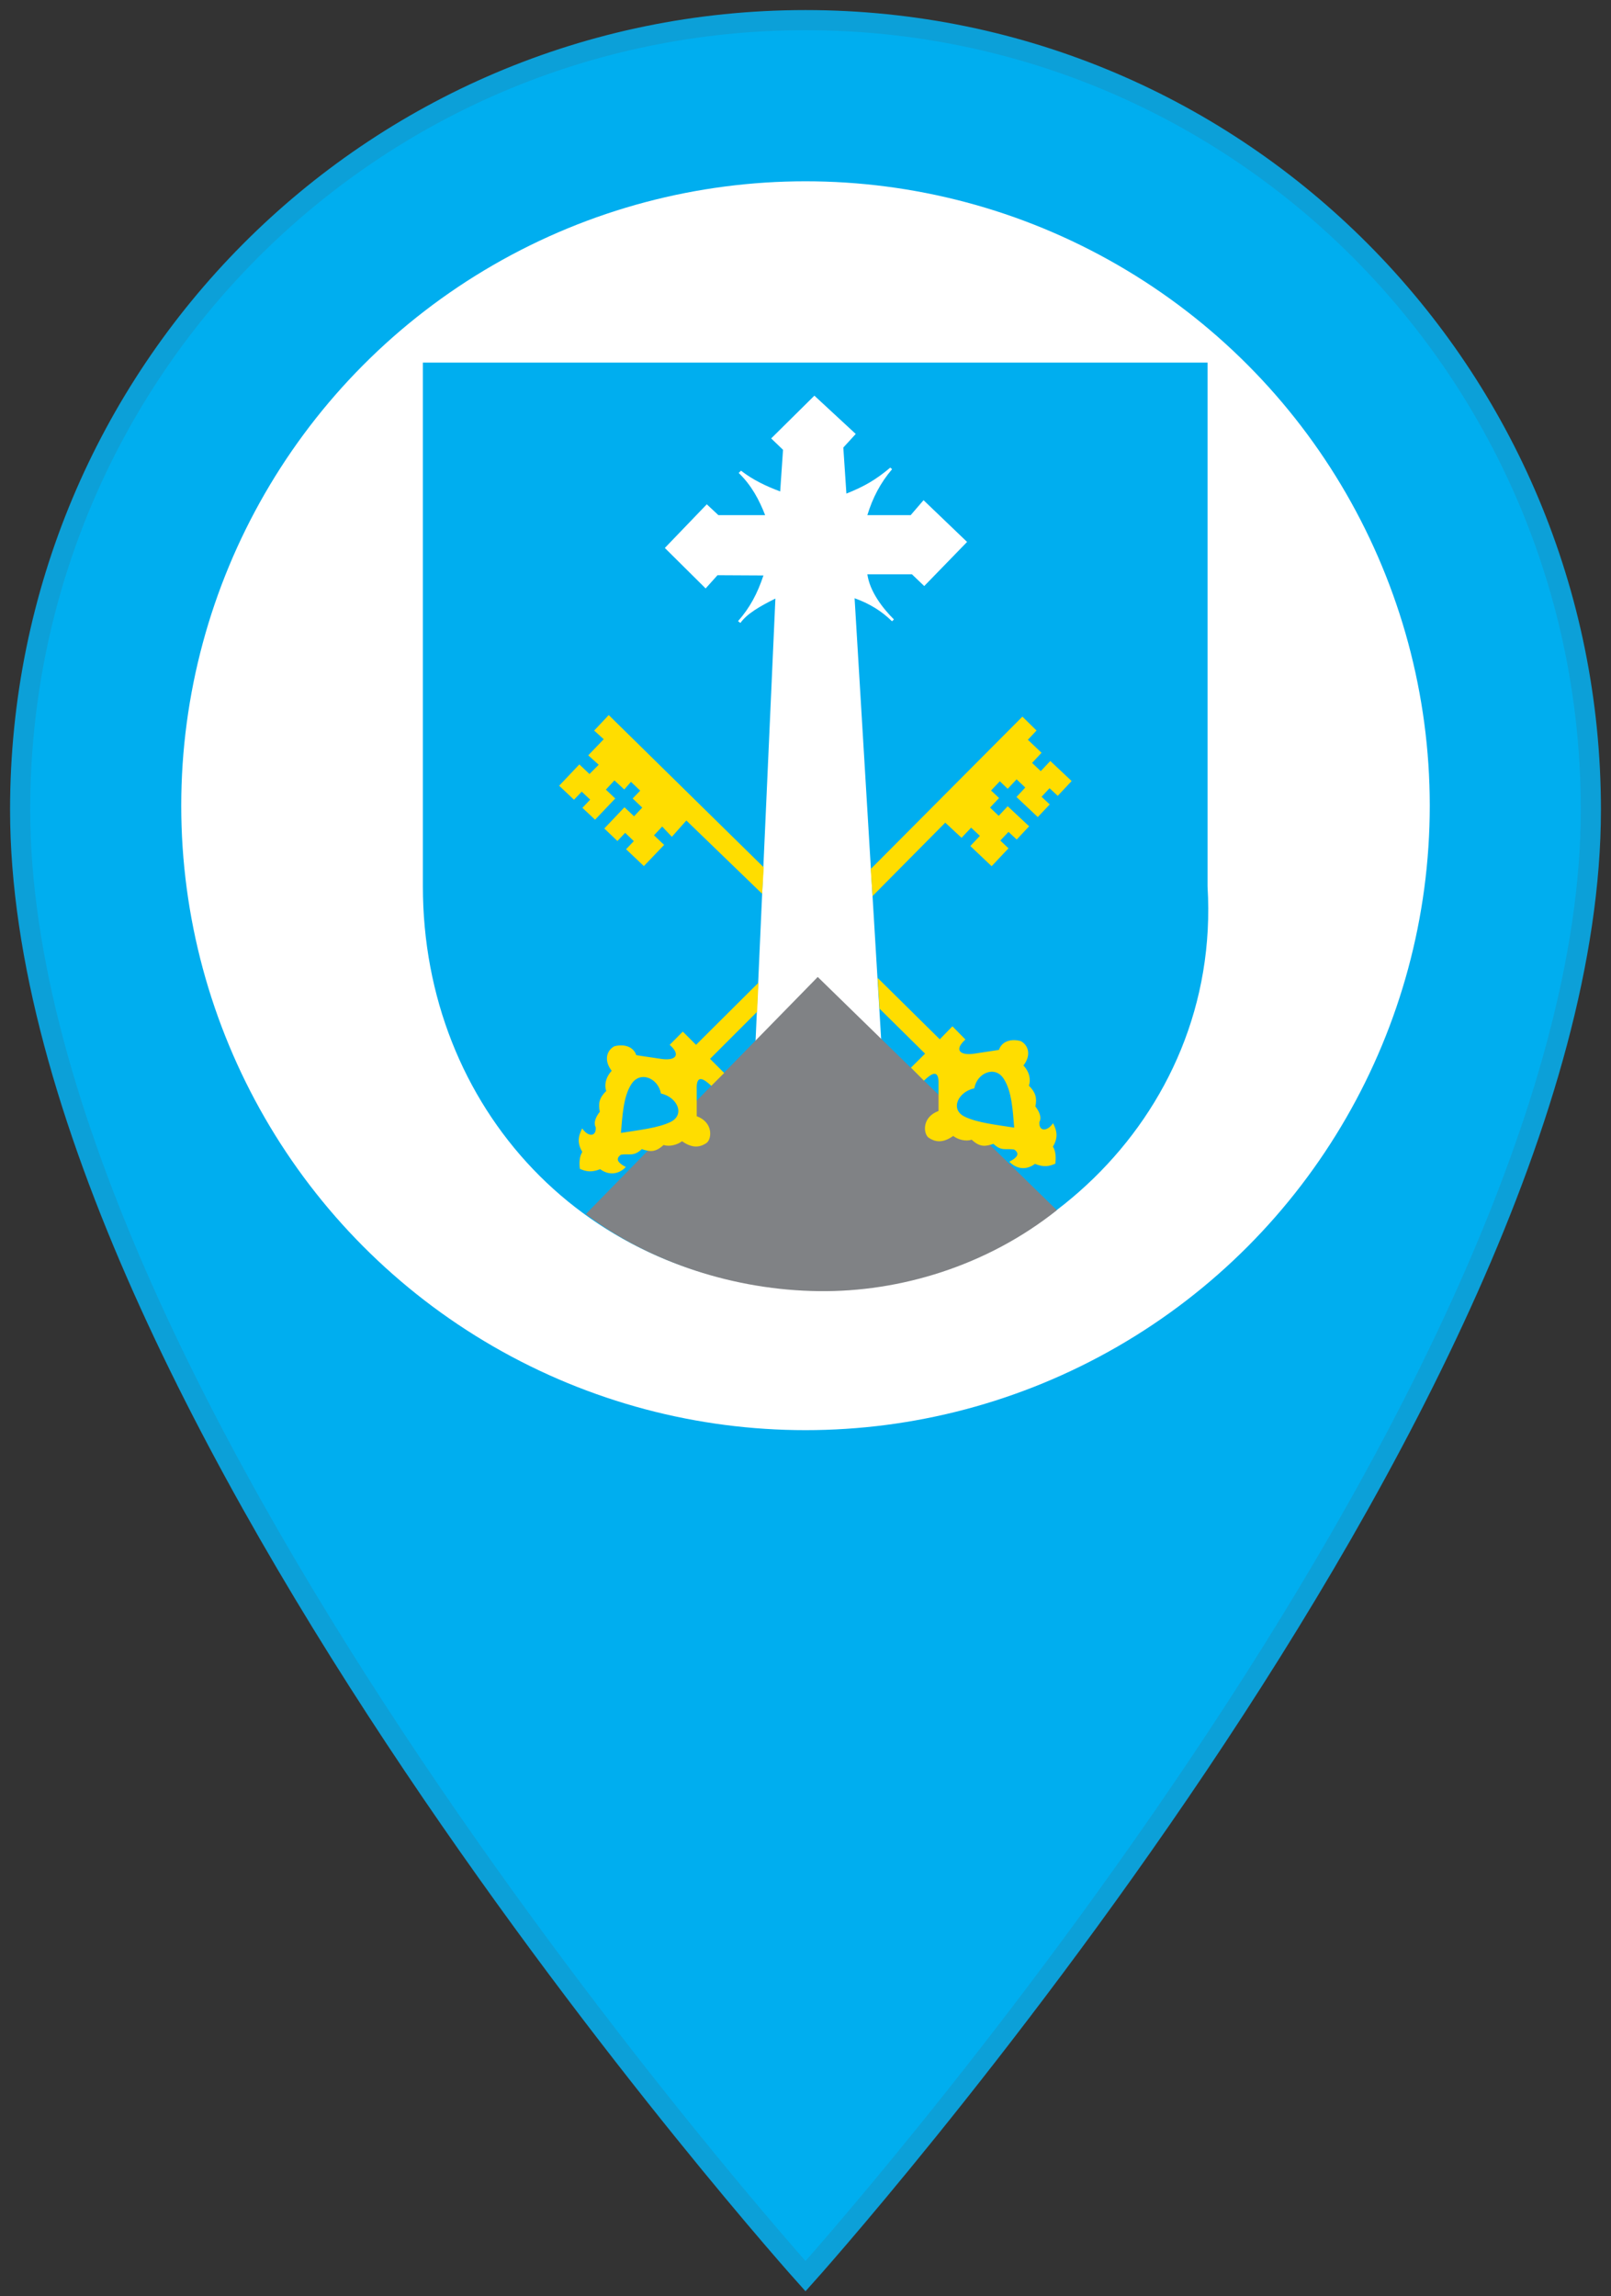<svg width="80" height="114" viewBox="0 0 80 114" fill="none" xmlns="http://www.w3.org/2000/svg">
<rect x="0" y="0" width="80" height="114" fill="#333333" stroke="none"/>
<path d="M40 1C18.439 1 1 18.528 1 40.2C1 69.6 40 113 40 113C40 113 79 69.6 79 40.2C79 18.528 61.561 1 40 1Z" fill="#00AEEF" stroke="#0CA0D8"/>
<circle cx="40" cy="40" r="31" fill="white"/>
<path fill-rule="evenodd" clip-rule="evenodd" d="M21 18H59.965V44.01C60.672 55.68 50.638 64.271 40.61 64.062C29.048 63.818 21 54.939 21 44.01V18Z" fill="#00AEEF"/>
<path fill-rule="evenodd" clip-rule="evenodd" d="M37.498 52.167L38.505 29.716C37.769 30.079 37.085 30.469 36.768 30.927L36.649 30.837C37.237 30.175 37.617 29.456 37.911 28.568L35.63 28.556L35.041 29.213L33.015 27.203L35.098 25.036L35.675 25.574H37.996C37.702 24.821 37.322 24.097 36.683 23.48L36.796 23.367C37.401 23.831 38.03 24.131 38.743 24.397L38.884 22.331L38.296 21.765L40.441 19.643L42.495 21.544L41.878 22.218L42.031 24.504C42.925 24.148 43.497 23.814 44.21 23.214L44.3 23.293C43.723 23.967 43.333 24.714 43.072 25.574H45.223L45.862 24.832L48.024 26.904L45.896 29.094L45.285 28.511H43.072C43.191 29.371 43.836 30.198 44.391 30.752L44.295 30.843C43.78 30.333 43.169 29.96 42.438 29.699L43.78 51.975L37.498 52.167Z" fill="white"/>
<path fill-rule="evenodd" clip-rule="evenodd" d="M40.608 48.501L52.481 60.08C49 62.853 44.677 64.149 40.664 64.098C36.51 64.053 32.283 62.689 29.091 60.273L40.608 48.501Z" fill="#808285"/>
<path fill-rule="evenodd" clip-rule="evenodd" d="M30.229 35.499L29.505 36.269L29.98 36.699L29.211 37.497L29.731 37.966L29.273 38.425L28.769 37.949L27.767 39.007L28.503 39.703L28.888 39.302L29.307 39.698L28.922 40.105L29.55 40.694L30.552 39.641L30.087 39.2L30.512 38.742L30.999 39.194L31.333 38.815L31.791 39.251L31.418 39.641L31.893 40.094L31.486 40.524L31.01 40.077L30.009 41.13L30.66 41.752L31.044 41.345L31.474 41.758L31.09 42.16L31.973 42.997L32.98 41.945L32.476 41.469L32.883 41.033L33.364 41.543L34.083 40.734L37.847 44.373L37.926 43.06L30.229 35.499Z" fill="#FFDD00"/>
<path fill-rule="evenodd" clip-rule="evenodd" d="M50.771 35.577L51.473 36.267L51.043 36.726L51.722 37.371L51.252 37.875L51.682 38.282L52.157 37.779L53.216 38.774L52.526 39.51L52.118 39.131L51.722 39.556L52.129 39.935L51.535 40.563L50.477 39.567L50.913 39.097L50.483 38.69L50.041 39.159L49.65 38.786L49.215 39.244L49.611 39.618L49.164 40.093L49.594 40.501L50.041 40.026L51.105 41.021L50.488 41.678L50.081 41.299L49.673 41.729L50.081 42.114L49.243 43.002L48.185 42.001L48.66 41.497L48.224 41.089L47.749 41.593L46.94 40.84L43.329 44.485L43.238 43.143L50.771 35.577Z" fill="#FFDD00"/>
<path fill-rule="evenodd" clip-rule="evenodd" d="M37.597 50.229L37.665 48.785L34.564 51.87L33.907 51.213L33.256 51.87C33.868 52.419 33.483 52.673 32.815 52.566L31.598 52.385C31.451 51.943 30.97 51.819 30.506 51.943C30.144 52.136 29.962 52.628 30.376 53.16C30.07 53.483 30.002 53.89 30.104 54.162C29.765 54.49 29.697 54.779 29.787 55.192C29.612 55.413 29.453 55.712 29.583 55.967C29.617 56.437 29.21 56.46 28.91 56.018C28.684 56.465 28.678 56.776 28.916 57.189C28.757 57.427 28.763 57.79 28.797 58.027C29.114 58.169 29.374 58.208 29.804 58.044C30.228 58.355 30.71 58.316 31.078 57.937C30.727 57.75 30.517 57.552 30.834 57.325C31.259 57.258 31.462 57.433 31.87 57.048C32.266 57.178 32.538 57.224 32.951 56.844C33.239 56.935 33.619 56.844 33.868 56.657C34.281 56.941 34.677 57.037 35.107 56.726C35.356 56.499 35.407 55.712 34.598 55.413V54.111C34.558 53.268 34.977 53.584 35.322 53.907L35.962 53.268L35.26 52.566L37.597 50.229ZM30.834 56.244C30.908 55.401 30.953 54.439 31.349 53.828C31.785 53.138 32.685 53.522 32.821 54.286C33.624 54.462 34.043 55.333 33.296 55.701C32.662 56.007 31.694 56.103 30.834 56.244Z" fill="#FFDD00"/>
<path fill-rule="evenodd" clip-rule="evenodd" d="M43.674 50.073L43.584 48.55L46.668 51.595L47.296 50.95L47.941 51.606C47.33 52.161 47.721 52.41 48.388 52.308L49.605 52.122C49.752 51.68 50.228 51.556 50.692 51.686C51.054 51.878 51.235 52.365 50.822 52.897C51.133 53.219 51.195 53.627 51.093 53.898C51.433 54.233 51.501 54.515 51.416 54.929C51.586 55.155 51.75 55.455 51.614 55.704C51.58 56.173 51.993 56.196 52.294 55.76C52.52 56.202 52.525 56.513 52.288 56.926C52.446 57.164 52.435 57.532 52.407 57.77C52.084 57.911 51.829 57.951 51.394 57.781C50.969 58.098 50.494 58.053 50.12 57.673C50.471 57.492 50.686 57.289 50.364 57.068C49.939 57 49.735 57.17 49.333 56.785C48.932 56.921 48.66 56.96 48.253 56.581C47.964 56.677 47.579 56.581 47.336 56.394C46.923 56.683 46.521 56.774 46.091 56.462C45.847 56.236 45.791 55.455 46.606 55.155V53.848C46.64 53.004 46.227 53.321 45.881 53.649L45.236 53.004L45.938 52.308L43.674 50.073ZM50.364 55.981C50.295 55.144 50.245 54.176 49.849 53.565C49.419 52.874 48.513 53.264 48.383 54.029C47.579 54.199 47.16 55.076 47.907 55.438C48.541 55.743 49.503 55.845 50.364 55.981Z" fill="#FFDD00"/>
</svg>
